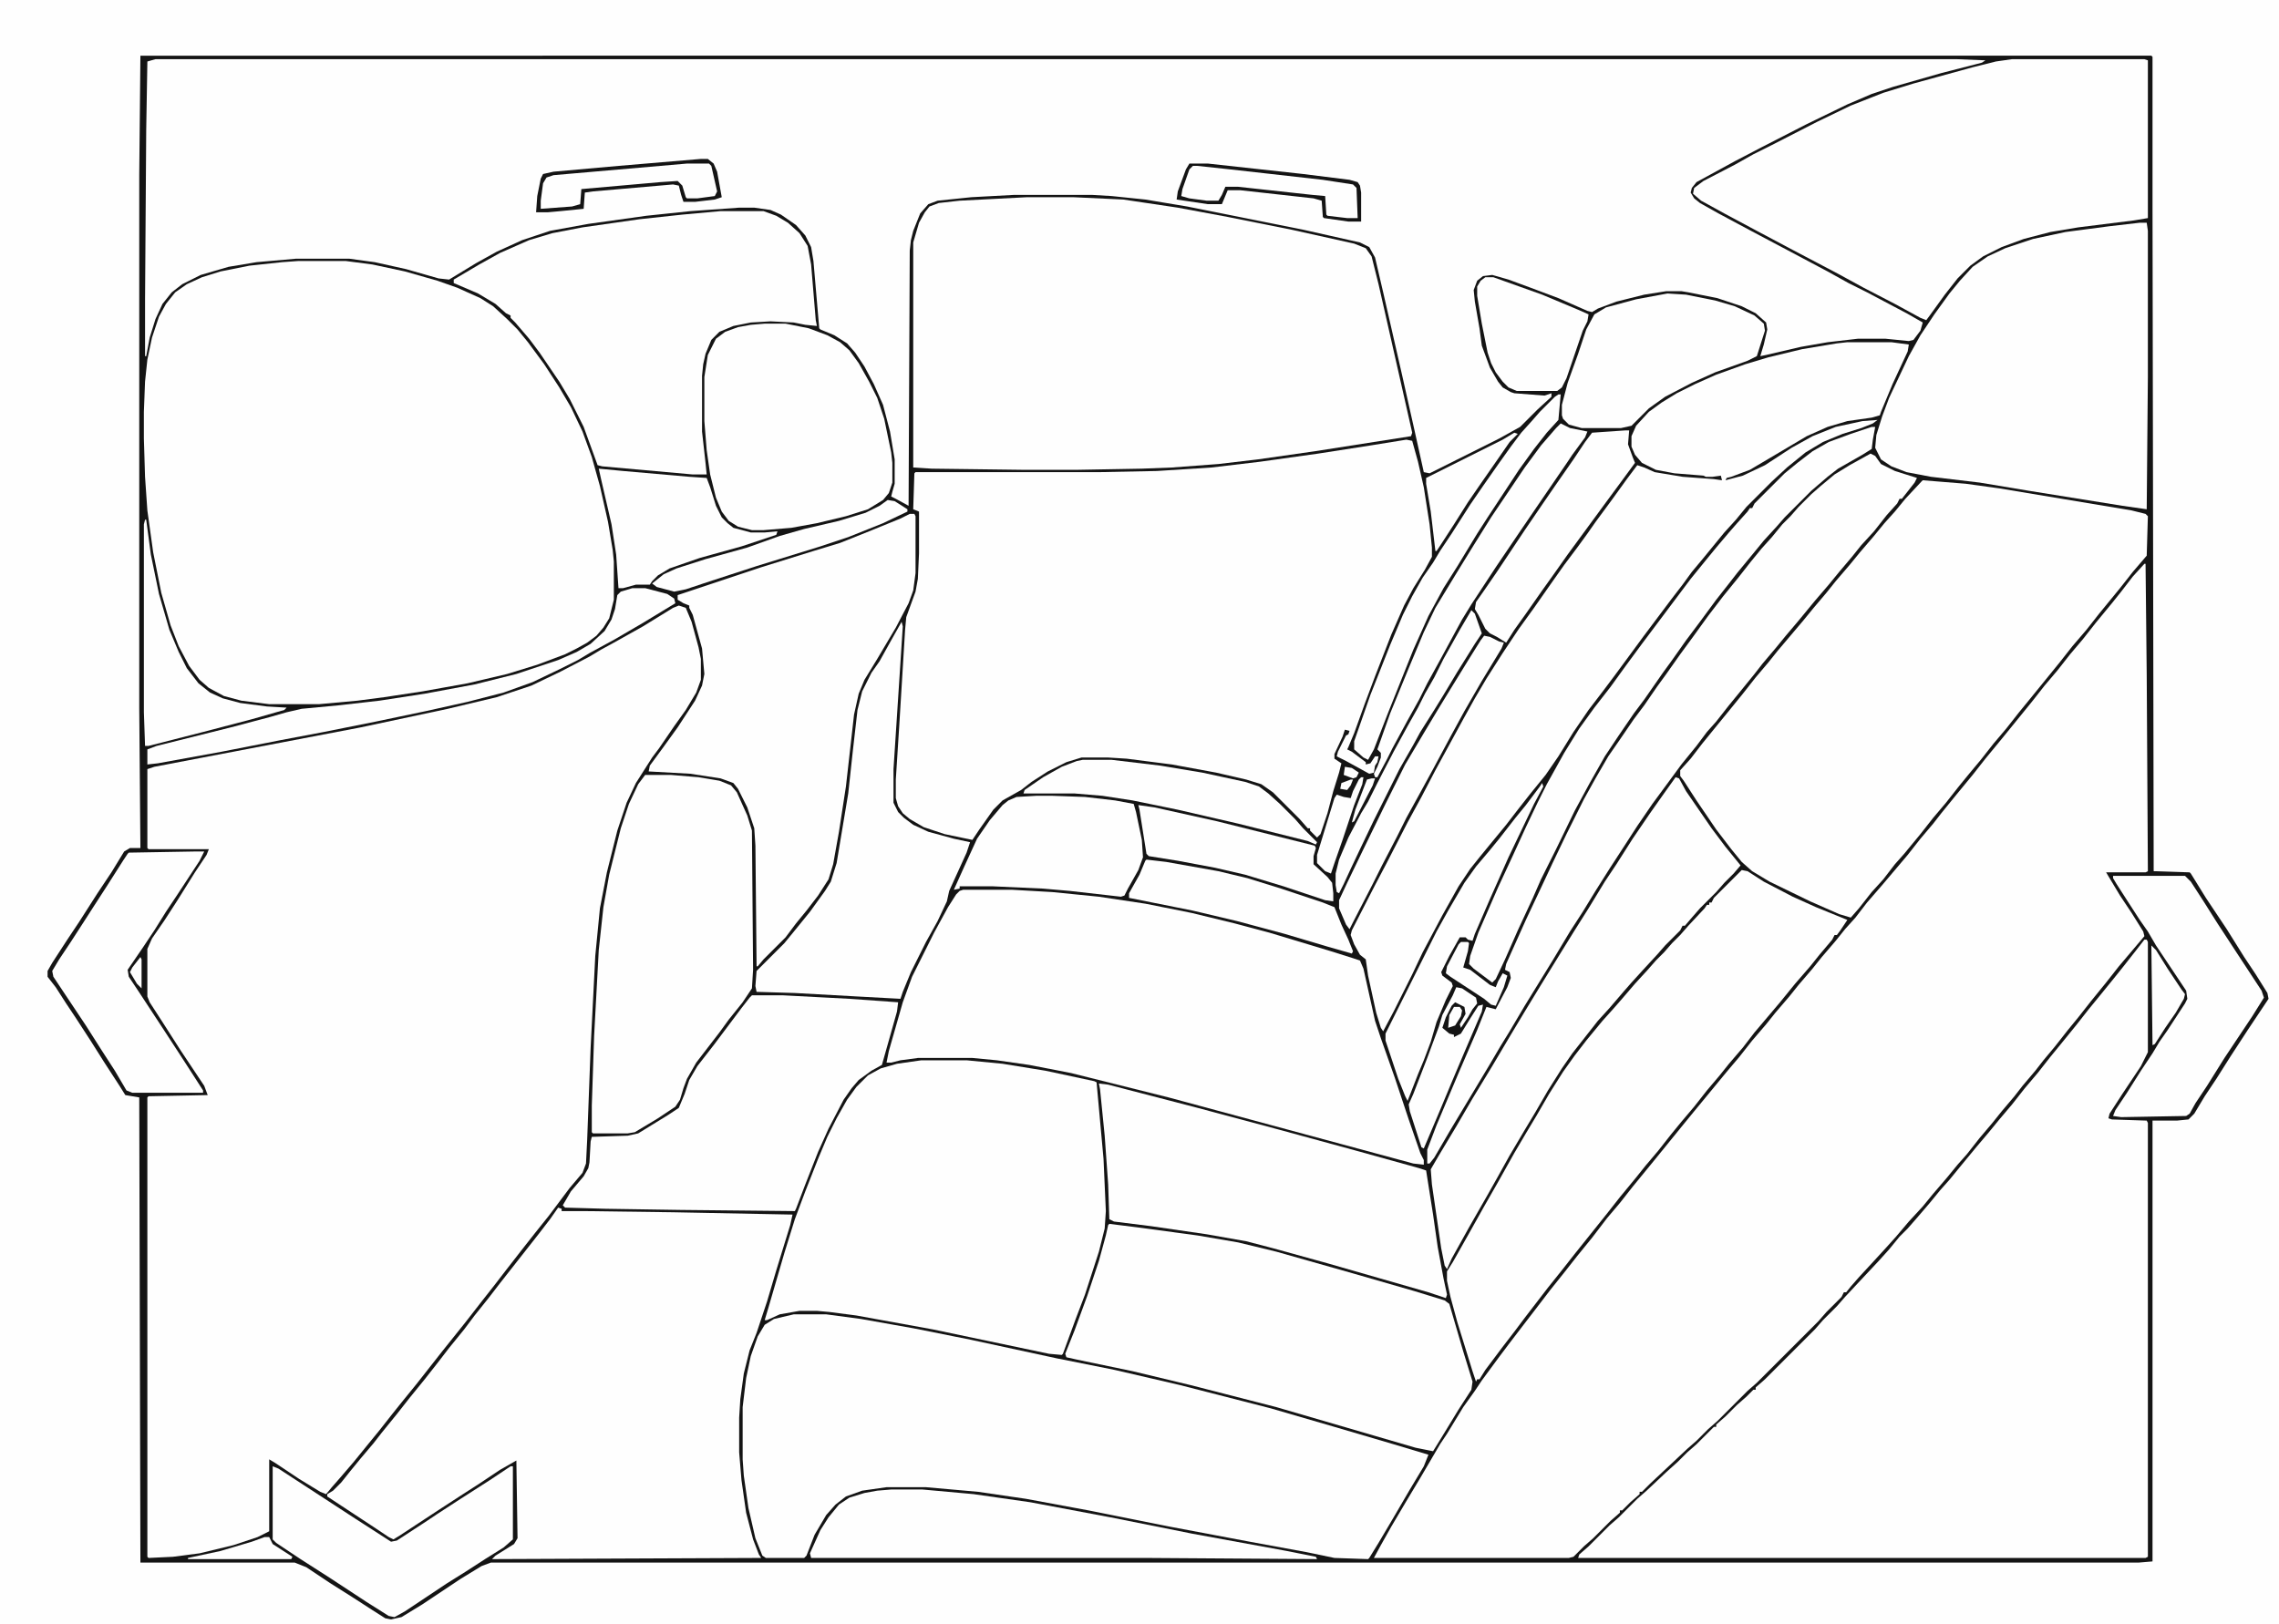 <?xml version="1.0" encoding="UTF-8"?>
<svg version="1.1" viewBox="0 0 1964 1400" width="491" height="350" xmlns="http://www.w3.org/2000/svg">
<path transform="translate(0)" d="m0 0h1964v1400h-1964z" fill="#141414"/>
<path transform="translate(0)" d="m0 0h1964v1400h-1964zm121 48-1 103v459l1 121h-9l-5 3-11 18-12 18-16 25-10 15-13 20-4 7v5l7 9 9 14 8 12 13 20 12 19 13 20 5 8 12 2 1 401h133l10 4 21 14 19 12 17 11 11 7 5 1 9-2 18-11 33-22 18-11 8-3h1420l12-1v-380h21l10-1 5-5 9-15 10-15 12-19 15-23 18-27-1-5-10-16-10-15-15-24-18-27-13-21-1-1-31-1-1-572v-130l-1-1z" fill="#FEFEFE"/>
<path transform="translate(134,51)" d="m0 0h1552l25 1-3 2-35 9-42 12-18 6-21 9-35 17-39 20-23 12-33 18-4 5-1 4 3 5 5 4 16 9 28 15 34 18 32 17 18 10 16 8 34 18 14 8-2 7-6 8-4 1-20-2h-24l-26 3-23 4-30 7-5 1 3-10 3-13-1-6-9-8-12-6-21-7-25-5-6-1h-13l-19 3-24 6-16 6-5 3-4-1-25-11-24-9-19-7-14-4-8 1-5 4-3 8 1 10 4 23 2 15 7 19 7 12 4 5 7 4 3 1 26 2 6-2v3l-12 11-15 15-18 10-60 30-5-1-8-36-11-49-16-70-7-30-5-9-8-4-49-11-100-20-36-6-29-3-17-1h-67l-37 2-29 3-8 3-7 8-6 15-2 8-1 9-1 220-11-6-4-2 1-4 2-7v-21l-4-24-6-23-8-18-8-15-8-12-7-8-11-7-12-5-1-1-5-58-2-12-5-10-8-9-13-9-9-4-14-2h-13l-42 3-38 4-50 7-33 6-24 8-22 10-18 10-23 14-9-1-28-8-27-6-22-3h-46l-34 3-24 4-24 7-16 8-9 7-8 10-6 13-5 16-3 16h-1v-49l1-146 1-59z" fill="#FEFEFE"/>
<path transform="translate(585,522)" d="m0 0 6 2 5 12 6 22 2 10v18l-4 11-9 15-10 14-13 19-6 8-14 22-8 17-8 24-9 36-6 31-4 41-4 79-3 80-1 20-3 8-11 13-18 24-12 15-11 14-14 18-10 13-11 14-14 18-20 25-22 28-13 16-8 10-11 14-9 11-13 16-12 14-7 8-5 6-5-2-18-11-21-14-5-3v62l-10 5-21 7-29 7-23 3-21 1-1-1v-396l1-1 51-1-3-8-20-30-16-25-11-17-2-5v-41l4-9 11-16 11-17 15-24 10-15 2-5h-52l-1-1v-68l6-2 178-34 75-16 42-10 30-10 25-12 25-13 10-6 11-6 25-14 26-16z" fill="#FEFEFE"/>
<path transform="translate(1848,486)" d="m0 0h1l1 96 1 169-2 1h-34l12 20 10 15 10 16 1 4-22 26-11 14-13 16-11 14-9 11-11 14-10 12-7 9-11 13-7 9-11 13-8 10-11 13-11 14-8 9-9 11-12 14-9 11-12 13-11 13-9 10-11 12-12 13-7 8-4 5h-2l-2 4-13 13-7 8-53 53-8 7-26 26-8 7-10 10-8 7-32 30-7 7h-2v2l-8 7-7 7h-2v2l-8 7-15 15-8 7-9 9-4 1h-168l6-11 9-16 13-22 12-20 17-29 6-9 14-23 10-14 6-9 14-19 9-12 13-17 10-13 13-17 12-15 11-14 13-16 13-17 11-13 11-14 18-22 26-32 9-11 28-34 11-13 11-14 12-14 8-10 12-14 8-10 12-14 8-10 12-14 8-10 9-10 10-13 13-15 22-26 11-14 11-13 7-9 13-16 14-17 11-14 14-17 26-32 11-14 11-13 11-14 11-13 11-14 14-17 8-10 10-13z" fill="#FEFEFE"/>
<path transform="translate(257,225)" d="m0 0h41l23 3 28 6 28 8 17 6 20 9 11 7 12 11 9 9 9 11 14 19 13 20 10 17 10 21 8 22 7 25 7 31 4 24 1 10v33l-4 16-5 8-6 7-8 6-9 5-10 5-24 9-26 8-34 8-39 7-33 5-23 3-33 3h-43l-24-3-15-4-13-7-8-7-9-12-9-17-7-18-8-28-7-35-5-36-2-29-1-33v-23l1-26 2-19 4-19 6-18 6-11 8-10 10-7 13-6 16-5 25-5 28-3z" fill="#FEFEFE"/>
<path transform="translate(1848,810)" d="m0 0h2l1 2v95l-6 12-16 24-11 17-1 4 3 1 30 1 1 2v374l-2 1h-489l1-3 8-7 18-18 8-7 16-16 8-7 17-16 10-9 8-8 8-7 15-15h2v-2l8-7 10-10 8-7 6-6h2v-2l8-7 43-43 7-8 12-12 7-8 14-15 15-16 9-10 9-11 7-7 7-8 12-14 9-11 8-9 9-11 14-17 11-13 9-11 11-13 11-14 11-13 11-14 9-11 13-16 11-14 9-11 13-16 8-10 11-14z" fill="#FEFEFE"/>
<path transform="translate(1212,379)" d="m0 0 5 1 5 18 5 22 5 32 2 20v8l-6 11-10 16-8 15-11 25-14 36-9 24-9 25-5 12-1 2 4 2 12 9v2l4-1 4-6h3l-1 5-2 3-1 6-4 1-20-11-8-4 1-4 7-14 2-1 1-3-4-1-2 6-7 15v4l6 4-2 8-5 16-5 19-6 18-3 3-6-6v-2h-2l-7-8-23-23-10-7-13-4-26-6-38-7-39-5-16-1h-23l-13 4-16 8-14 9-9 7-16 9-8 8-12 17-6 9-24-5-18-6-12-7-6-5-4-6-2-7v-16l3-47 5-82 1-11 8-22 2-11 1-22v-36l-5-2 1-31 1-1h158l50-1 47-3 42-5 50-7 45-7z" fill="#FEFEFE"/>
<path transform="translate(885,170)" d="m0 0h40l43 2 47 7 43 8 55 11 54 12 10 4 5 7 6 24 22 97 7 31-1 3-83 13-49 7-34 4-40 3-26 1-56 1h-46l-79-1-16-1v-194l5-17 5-9 4-5 8-3 18-2z" fill="#FEFEFE"/>
<path transform="translate(481,1041)" d="m0 0 3 1v2h20l76 1 103 2-2 9-12 39-8 27-9 27-6 15-5 20-3 22-1 16v30l2 24 4 28 6 23 5 13 2 3-232 1 3-3 16-10 3-5-1-67-14 8-18 12-14 9-20 13-35 23-5 3-4-2-15-10-38-25v-2l5-3 7-7 8-10 9-11 11-13 7-9 13-16 11-14 13-16 11-14 10-13 13-16 9-12 12-15 10-13 33-42 10-13z" fill="#FEFEFE"/>
<path transform="translate(1657,414)" d="m0 0 37 3 29 4 114 19 12 3 2 2-1 34-12 14-11 14-18 22-11 14-12 14-11 14-26 32-9 11-11 14-11 13-11 14-10 12-9 11-11 14-11 13-11 14-14 17-8 9-10 13-10 11-11 14-7 8-10-3-25-11-35-17-15-9-9-8-9-11-13-17-17-25-11-17-3-4v-5l9-10 10-13 13-16 9-11 13-16 11-14 11-13 8-10 22-26 9-11 11-13 8-10 12-14 9-11 12-14 9-11 9-10 9-11 14-15z" fill="#FEFEFE"/>
<path transform="translate(684,1133)" d="m0 0h28l30 4 45 8 50 10 74 16 50 10 56 13 78 20 55 16 51 15 30 9-4 10-12 20-14 24-13 22-8 13-1 1-29-1-24-5-49-9-69-13-70-14-54-10-41-6-45-4h-34l-21 3-14 5-9 7-8 9-10 17-7 18-2 2h-33l-3-2-6-15-6-26-4-28-1-14v-45l3-25 4-19 6-17 6-10 8-5z" fill="#FEFEFE"/>
<path transform="translate(830,767)" d="m0 0h42l35 2 40 4 40 6 40 8 37 9 30 8 53 16 19 6 6 2 3 7 10 45 5 15 12 34 12 36 10 29 3 6v4l-9-1-211-57-84-21-36-7-28-4-21-2h-47l-15 2-8 2h-4l2-10 12-42 8-22 19-38 12-22 7-11 3-3z" fill="#FEFEFE"/>
<path transform="translate(1592,295)" d="m0 0h38l15 2-1 6-13 28-10 24-1 3-7 2-21 3-17 5-18 8-27 16-22 13-16 6-4 1-1 2 15-4 19-9 23-15 18-10 20-8 23-5 13-1-4 3-10 4-16 5-17 7-15 9-16 13-13 12-22 22-9 11-10 11-18 22-10 12-8 11-10 13-24 32-11 15-14 19-9 12-13 17-13 19-13 21-11 16-13 16-11 14-10 13-14 17-9 11-8 10-10 15-14 25-17 32-9 19-16 32-9 17-2-3-4-13-7-32-2-14-5-4-5-9-3-8 1-4 20-39 10-19 18-35 12-22 12-23 24-44 10-18 10-17 14-22 14-21 13-18 14-20 12-17 12-16 8-11 7-10 14-19 13-18 9-12 6 2 9 4 24 4 27 2 7 1-1-4-7 1h-6l-2-1-25-2-16-3-12-6-6-7-3-7v-9l4-9 11-12 11-8 13-8 16-8 18-8 25-9 20-6 29-7 30-5z" fill="#FEFEFE"/>
<path transform="translate(794,914)" d="m0 0h39l31 3 37 6 42 9 2 1 6 66 2 45-1 15-5 20-12 37-8 21-11 30-1 1-11-1-100-21-66-12-23-3-11-1h-15l-17 3-11 5h-2l3-10 14-48 9-29 9-24 11-28 8-19 8-16 9-16 8-11 10-10 11-6 14-4z" fill="#FEFEFE"/>
<path transform="translate(1734,51)" d="m0 0h114l3 1v136l-12 2-48 6-24 4-23 6-19 7-16 8-11 8-11 11-11 14-13 18-3 4-5-2-22-12-27-14-22-12-38-20-32-17-28-15-20-11-7-6 1-5 8-6 27-14 16-9 16-8 39-20 29-14 28-11 26-8 51-14 20-5z" fill="#FEFEFE"/>
<path transform="translate(1501,750)" d="m0 0 5 1 14 9 25 13 20 9 27 11-6 9-3 4h-2l-2 4-11 13-8 10-13 15-13 16-22 26-10 13-12 14-8 10-11 13-11 14-11 13-9 11-11 14-11 13-8 10-14 17-11 14-28 35-11 14-12 15-20 26-9 12-10 13-15 20-5 8h-2l-1 2-3-9-13-42-6-22-3-14v-8l5-8 13-23 14-25 12-21 14-25 10-17 9-15 11-19 12-19 10-14 10-13 14-17 9-10 7-8 12-14 11-12 7-8 7-7 7-8 7-7 7-8 14-15 2-3h2v-2h2l2-4z" fill="#FEFEFE"/>
<path transform="translate(1844,192)" d="m0 0h6l1 7v126l-1 114-21-3-81-13-42-7-42-5-21-4-13-5-9-6-5-10 1-11 5-16 6-16 17-36 10-18 12-18 13-18 9-11 11-12 13-9 15-7 24-8 28-6 38-5z" fill="#FEFEFE"/>
<path transform="translate(956,1055)" d="m0 0 24 3 52 7 35 6 33 8 67 19 52 15 26 8 4 3 12 41 8 26-1 7-11 17-14 23-8 13-15-3-120-35-74-19-50-12-48-10-9-2-1-3 8-20 11-30 10-30 6-22 2-9z" fill="#FEFEFE"/>
<path transform="translate(784,443)" d="m0 0h4l1 2v49l-2 15-4 11-11 21-16 27-11 18-5 12-4 18-7 62-6 39-5 28-4 13-9 14-10 13-9 11-9 12-19 19-5 6h-1l-1-104-1-15-6-18-8-16-4-5-11-4-26-4-36-2 1-5 11-15 13-18 15-23 6-13 2-10-2-22-8-29-3-6v-2l-5-2-5-3v-4l72-24 45-14 23-7 25-10 27-11z" fill="#FEFEFE"/>
<path transform="translate(621,182)" d="m0 0h37l11 4 10 6 10 9 7 11 3 16 4 48 1 5-10-1-10-2-20-1-17 1-15 3-12 5-7 7-5 12-2 9-1 10v48l3 27 1 10h-12l-78-7-4-1-12-33-12-24-9-15-17-25-9-12-12-14-4-4v-2l-4-2-9-8-15-9-21-9v-3l22-13 18-10 25-11 20-6 26-5 49-7 37-4z" fill="#FEFEFE"/>
<path transform="translate(556,668)" d="m0 0h22l24 2 18 3 10 4 5 6 9 20 4 13 1 120-1 16-8 12-12 15-8 11-20 26-8 14-3 8-3 10-4 6-15 10-20 12-6 1h-30l-1-1v-23l2-60 4-74 4-37 5-28 10-40 7-21 8-17z" fill="#FEFEFE"/>
<path transform="translate(1612,391)" d="m0 0 4 2 5 7 12 6 19 6-2 4-11 14h-2l-2 4-9 10-11 14-11 12-8 10-11 13-9 11-12 14-14 17-11 13-9 11-11 13-7 9-13 16-9 11-11 14-8 9-9 12-13 16-11 15-14 19-13 19-11 17-13 20-12 19-11 18-11 17-15 25-24 39-13 22-8 13-10 17-33 55-14 24-4 5h-2v-12l8-21 19-45 16-37 8-20 8 2 10-19 3-8-1-5-4-2 1-5 4-9 13-29 16-34 7-15 12-25 15-30 10-18 11-19 9-13 13-19 9-12 11-16 8-11 12-17 11-15 13-18 13-17 13-16 11-14 9-11 9-10 9-11 7-7 7-8 11-11 8-7 12-10 13-8z" fill="#FEFEFE"/>
<path transform="translate(947,934)" d="m0 0 8 1 77 20 71 19 66 18 54 15 6 2 6 38 4 28 5 27 3 14-1 3-15-5-87-25-47-13-23-6-34-6-48-7-32-4-4-2-1-30-3-42-4-40z" fill="#FEFEFE"/>
<path transform="translate(648,858)" d="m0 0h27l57 3 42 3-1 8-11 39-2 7-9 5-11 8-6 7-7 10-13 25-9 20-11 28-8 21-1 2-98-1-65-1-35-1-2-2 7-12 11-13 4-7 1-5 1-18 1-4 31-1 9-2 26-16 9-6 5-12 4-12 7-12 14-18 24-32 7-9z" fill="#FEFEFE"/>
<path transform="translate(1444,670)" d="m0 0 3 1 6 11 22 32 12 16 13 16-6 7-8 8-7 8-14 14-7 8-6 7h-2l-2 4-13 13-7 8-12 13-10 11-7 8-12 14-10 11-22 28-9 13-12 19-11 19-9 15-13 22-10 18-9 16-16 28-15 27-4 9-2-3-3-15-8-55-1-13 7-12 15-25 14-24 17-28 16-27 12-20 14-23 16-26 13-21 12-19 14-23 10-15 14-22 15-22 12-17z" fill="#FEFEFE"/>
<path transform="translate(659,279)" d="m0 0h18l20 4 16 6 11 6 8 7 8 11 9 16 7 14 6 18 6 29 1 9v17l-3 9-5 6-13 8-19 6-25 6-22 4-24 2h-10l-12-3-8-5-6-8-5-12-5-20-3-21-2-25v-38l3-19 7-14 8-6 11-4 11-2z" fill="#FEFEFE"/>
<path transform="translate(777,536)" d="m0 0 1 4-5 77-3 46v29l4 8 5 5 8 6 13 6 22 6 14 3-3 9-15 33-2 9-8 17-10 18-13 26-7 17-2 6-37-2-54-3-33-1-1-5 1-13 24-24 9-11 13-16 13-18 5-8 5-16 10-60 4-37 4-35 4-16 8-16 7-10 10-18z" fill="#FEFEFE"/>
<path transform="translate(1613,368)" d="m0 0h3l-2 11-1 8-8 5-21 12-9 7-14 12-23 23-7 8-11 12-9 11-14 17-7 9-11 14-14 19-12 16-12 17-8 11-16 23-9 12-13 19-12 18-13 23-13 24-16 33-13 26-7 16-13 28-11 25-8 17-3 3-16-12-4-4 1-7 7-20 17-39 13-28 11-24 10-21 8-16 15-27 13-21 13-18 14-18 13-18 14-19 42-56 13-16 9-11 11-13 7-8 9-10 2-3h2l2-4 26-26 11-9 13-10 14-8 19-7z" fill="#FEFEFE"/>
<path transform="translate(768,1284)" d="m0 0h27l44 4 49 7 69 13 70 14 82 15 25 5 1 2-148-1h-288l-1-4 9-20 7-11 9-11 9-6 13-4 11-2z" fill="#FEFEFE"/>
<path transform="translate(235,1264)" d="m0 0 5 2 43 28 23 15 31 20 5-1 23-15 12-8 20-13 25-16 18-12h2v63l-8 7-16 10-17 11-16 10-36 24-9 5-5-1-19-12-32-21-25-16-21-14-3-3z" fill="#FEFEFE"/>
<path transform="translate(169,734)" d="m0 0h7l-4 8-19 29-10 15-10 16-10 15-13 19 1 6 8 12 21 32 15 23 11 17 9 14v2h-61l-5-2-10-17-11-17-14-22-28-42-1-5 6-10 10-15 11-17 9-14 11-17 14-22 4-6 1-1z" fill="#FEFEFE"/>
<path transform="translate(1821,755)" d="m0 0h62l5 5 11 17 12 19 17 26 21 32 2 6-10 16-24 36-15 24-10 15-5 9-3 2-56 1-7-1 2-5 10-15 12-19 10-15 6-10 7-10 15-23 2-4-1-7-26-39-7-12-7-10-11-17-9-14-3-5z" fill="#FEFEFE"/>
<path transform="translate(1437,253)" d="m0 0 16 1 25 5 17 5 17 8 8 7 1 6-7 22-8 4-28 10-20 9-23 12-14 10-15 15-9 2h-34l-11-3-5-5-1-3v-9l5-19 9-25 7-21 7-13 10-6 26-7z" fill="#FEFEFE"/>
<path transform="translate(893,686)" d="m0 0h14l28 1 26 3 16 3 2 7 5 24 1 15-4 11-9 16-3 6-3 1-44-5-23-2-44-2h-28v2l-5 1 9-20 11-24 11-16 11-13 5-4 7-3z" fill="#FEFEFE"/>
<path transform="translate(1401,371)" d="m0 0h3l-1 12 4 11 2 5-11 15-14 19-33 45-12 17-10 14-14 20-10 14-7 11-8-5-6-3-4-4-6-12-3-5 1-6 7-10 11-16 24-36 15-22 11-16 16-23 10-15 6-8z" fill="#FEFEFE"/>
<path transform="translate(516,404)" d="m0 0 21 2 57 5 15 1 3 8 5 16 5 10 5 5 5 4 15 4h12l11-1-1 3-30 10-36 10-26 9-10 6-5 5-2 3h-12l-11 3h-4l-2-29-4-26-9-39z" fill="#FEFEFE"/>
<path transform="translate(1345,365)" d="m0 0 8 4 15 3-2 5-11 15-4 6-26 38-15 22-21 31-21 32-8 13-6 11-13 24-11 20-7 14-10 18-13 24-5 10-8 15h-2l-1-3 3-6 3-8v-4l-3-3 11-31 16-39 13-31 10-21 17-28 16-26 15-24 29-43 14-19 13-15z" fill="#FEFEFE"/>
<path transform="translate(545,507)" d="m0 0h11l19 5 6 4 1 4-28 17-24 14-22 12-10 6-16 8-23 11-25 9-31 8-36 8-43 9-45 9-37 7-51 10-55 10-9 1v-13l8-3 64-16 34-9 14-4 13-3 32-3 35-4 39-6 43-8 36-9 36-12 16-7 12-7 12-11 6-10 3-9 2-12 3-3z" fill="#FEFEFE"/>
<path transform="translate(933,655)" d="m0 0h25l42 5 36 6 37 8 12 4 8 6 10 9 13 13 7 8 12 12-1 2-7-3-60-15-52-12-39-8-26-4-24-2h-44l1-3 16-11 16-9 13-5z" fill="#FEFEFE"/>
<path transform="translate(988,741)" d="m0 0 17 2 45 8 25 6 29 9 36 12 10 4 6 15 6 13 4 10-1 2-21-6-37-11-41-11-38-9-55-11v-4l9-16 5-12z" fill="#FEFEFE"/>
<path transform="translate(1280,239)" d="m0 0h7l42 15 31 13 9 4-1 6-4 8-14 41-4 8-4 3h-35l-7-3-5-5-6-8-4-8-3-9-5-25-4-24v-8l3-5z" fill="#FEFEFE"/>
<path transform="translate(1329,675)" d="m0 0 1 3-8 15-22 46-16 36-13 30-2 6-4-1-2-2h-5l-9 16-7 14 1 3 8 6 1 3-6 12-8 19-5 17-6 16-5 12-7 18-2 5-2-4-6-15-11-33v-6l44-88 10-18 14-24 10-14 11-13 9-11 14-18 9-11 12-16z" fill="#FEFEFE"/>
<path transform="translate(981,694)" d="m0 0 14 2 54 12 84 21 1 2-2 7v7l12 11 4 5 1 9v7l-7-1-36-12-33-10-26-6-32-6-25-4-2-2-6-38z" fill="#FEFEFE"/>
<path transform="translate(1343,340)" d="m0 0h2l-2 22-10 11-11 14-13 18-27 41-9 14-17 28-12 19-13 24-13 29-22 55-12 31-5 9-4-2-8-7v-7l14-40 17-43 11-26 8-16 9-16 9-13 6-10 10-15 16-25 11-16 14-20 10-14 9-12 9-10 7-8 13-13z" fill="#FEFEFE"/>
<path transform="translate(125,448)" d="m0 0h1l4 30 7 34 9 31 8 19 7 14 10 13 10 8 11 5 15 4 23 3 17 1-2 2-28 8-42 11-47 12h-3l-1-29v-162z" fill="#FEFEFE"/>
<path transform="translate(1279,548)" d="m0 0 5 1 8 4 4 1-2 5-17 28-15 26-12 22-15 28-12 22-11 20-8 16-13 25-8 16-17 33-3 6-3-4-6-14v-7l7-15 14-29 19-39 17-34 16-27 12-20 11-18 16-26 10-16z" fill="#FEFEFE"/>
<path transform="translate(765,431)" d="m0 0 6 1 11 7v2l-21 10-30 12-24 8-55 17-43 14-18 6-10 2-15-4-4-3 10-8 11-5 25-8 36-10 28-10 21-6 30-7 23-7 12-6z" fill="#FEFEFE"/>
<path transform="translate(1268,526)" d="m0 0 3 3 6 17-6 9-15 24-12 20-8 13-12 19-6 11-12 21-22 44-11 23-9 19-6 13-4 8-2-1-1-6v-10l3-12 8-19 11-21 6-10 8-16 14-27 12-22 9-16 6-12 8-14 8-16 14-25z" fill="#FEFEFE"/>
<path transform="translate(1255,851)" d="m0 0 5 1 12 8 1 5-4 5-4 7-6 9-1-3 5-9-1-6-8-4-3 3-5 10-3 9 6 5 4 1v2l6-3 8-13 7-11 4-1-1 6-15 35-11 26-10 24-11 26-3 7-2-1-10-31-1-6 4-9 12-31 10-27 3-10 9-17z" fill="#FEFEFE"/>
<path transform="translate(1028,143)" d="m0 0 22 2 81 9 30 4 6 2 2 2 1 26h-9l-17-2-1-1-1-16-11-1-64-7h-11l-5 11-1 1h-10l-20-3-2-1 2-9 6-16z" fill="#FEFEFE"/>
<path transform="translate(592,141)" d="m0 0h19l2 2 5 22-2 4-15 2h-9l-3-9-3-5-4-1-48 4-33 3-1 13-7 2-27 2 1-16 2-9 3-3 15-2z" fill="#FEFEFE"/>
<path transform="translate(1305,373)" d="m0 0 3 1-7 7-9 13-16 23-11 16-12 19-11 17-4 6h-1l-4-34-4-24v-5l66-33z" fill="#FEFEFE"/>
<path transform="translate(1854,815)" d="m0 0 4 4 10 16 12 18 3 4-1 4-7 12-9 13-9 14-2 1z" fill="#FEFEFE"/>
<path transform="translate(604,137)" d="m0 0h6l5 4 3 7 4 22-6 2-17 2h-10l-2-6-2-8-5-1-69 6-7 1-1 14-20 2-11 1h-10l1-14 3-15 2-4 9-2 56-5zm-12 4-115 10-6 2-3 5-2 15v7l27-2 7-2 1-13 68-6 15-1 4 4 3 10 1 1h9l15-2 2-4-5-22-2-2z" fill="#141414"/>
<path transform="translate(1025,141)" d="m0 0h16l82 9 40 5 7 2 2 3 1 6v25h-11l-21-3-1-1-1-14-7-2-63-7h-11l-5 12h-12l-27-4 1-7 7-19zm3 2-3 3-6 17-1 6 7 2 15 2h10l3-5 3-7h11l64 7 11 1 1 16 1 1 17 2h9l-1-26-3-3-26-4-80-9-28-3z" fill="#141414"/>
<path transform="translate(1173,670)" d="m0 0h2l-1 6-7 18-10 30-7 20-3 9-5-2-7-7v-7l15-49 2-3 6 2 6 1 2-6 5-10z" fill="#FEFEFE"/>
<path transform="translate(1259,812)" d="m0 0h6l1 1-1 7-4 14 6 2 17 13 5 2 2-5 4-7 4 2-3 10-7 16-4-1-6-5-29-19-4-3 1-6 10-19z" fill="#FEFEFE"/>
<path transform="translate(228,1325)" d="m0 0h4l3 6 17 11-1 2h-89v-1l28-6 27-8z" fill="#FEFEFE"/>
<path transform="translate(1182,671)" d="m0 0h3l-2 6-16 31-2 1 3-11 10-26z" fill="#FEFEFE"/>
<path transform="translate(1253,868)" d="m0 0h5l2 3-1 5-5 8-6 2 1-11z" fill="#FEFEFE"/>
<path transform="translate(121,825)" d="m0 0 1 2v25l-4-4-6-10 2-4z" fill="#FEFEFE"/>
<path transform="translate(1159,661)" d="m0 0 6 1 6 4-2 4-3 1-8-3z" fill="#FEFEFE"/>
<path transform="translate(1164,672)" d="m0 0h2l-2 5-3 4-6-1 1-5z" fill="#FEFEFE"/>
</svg>
